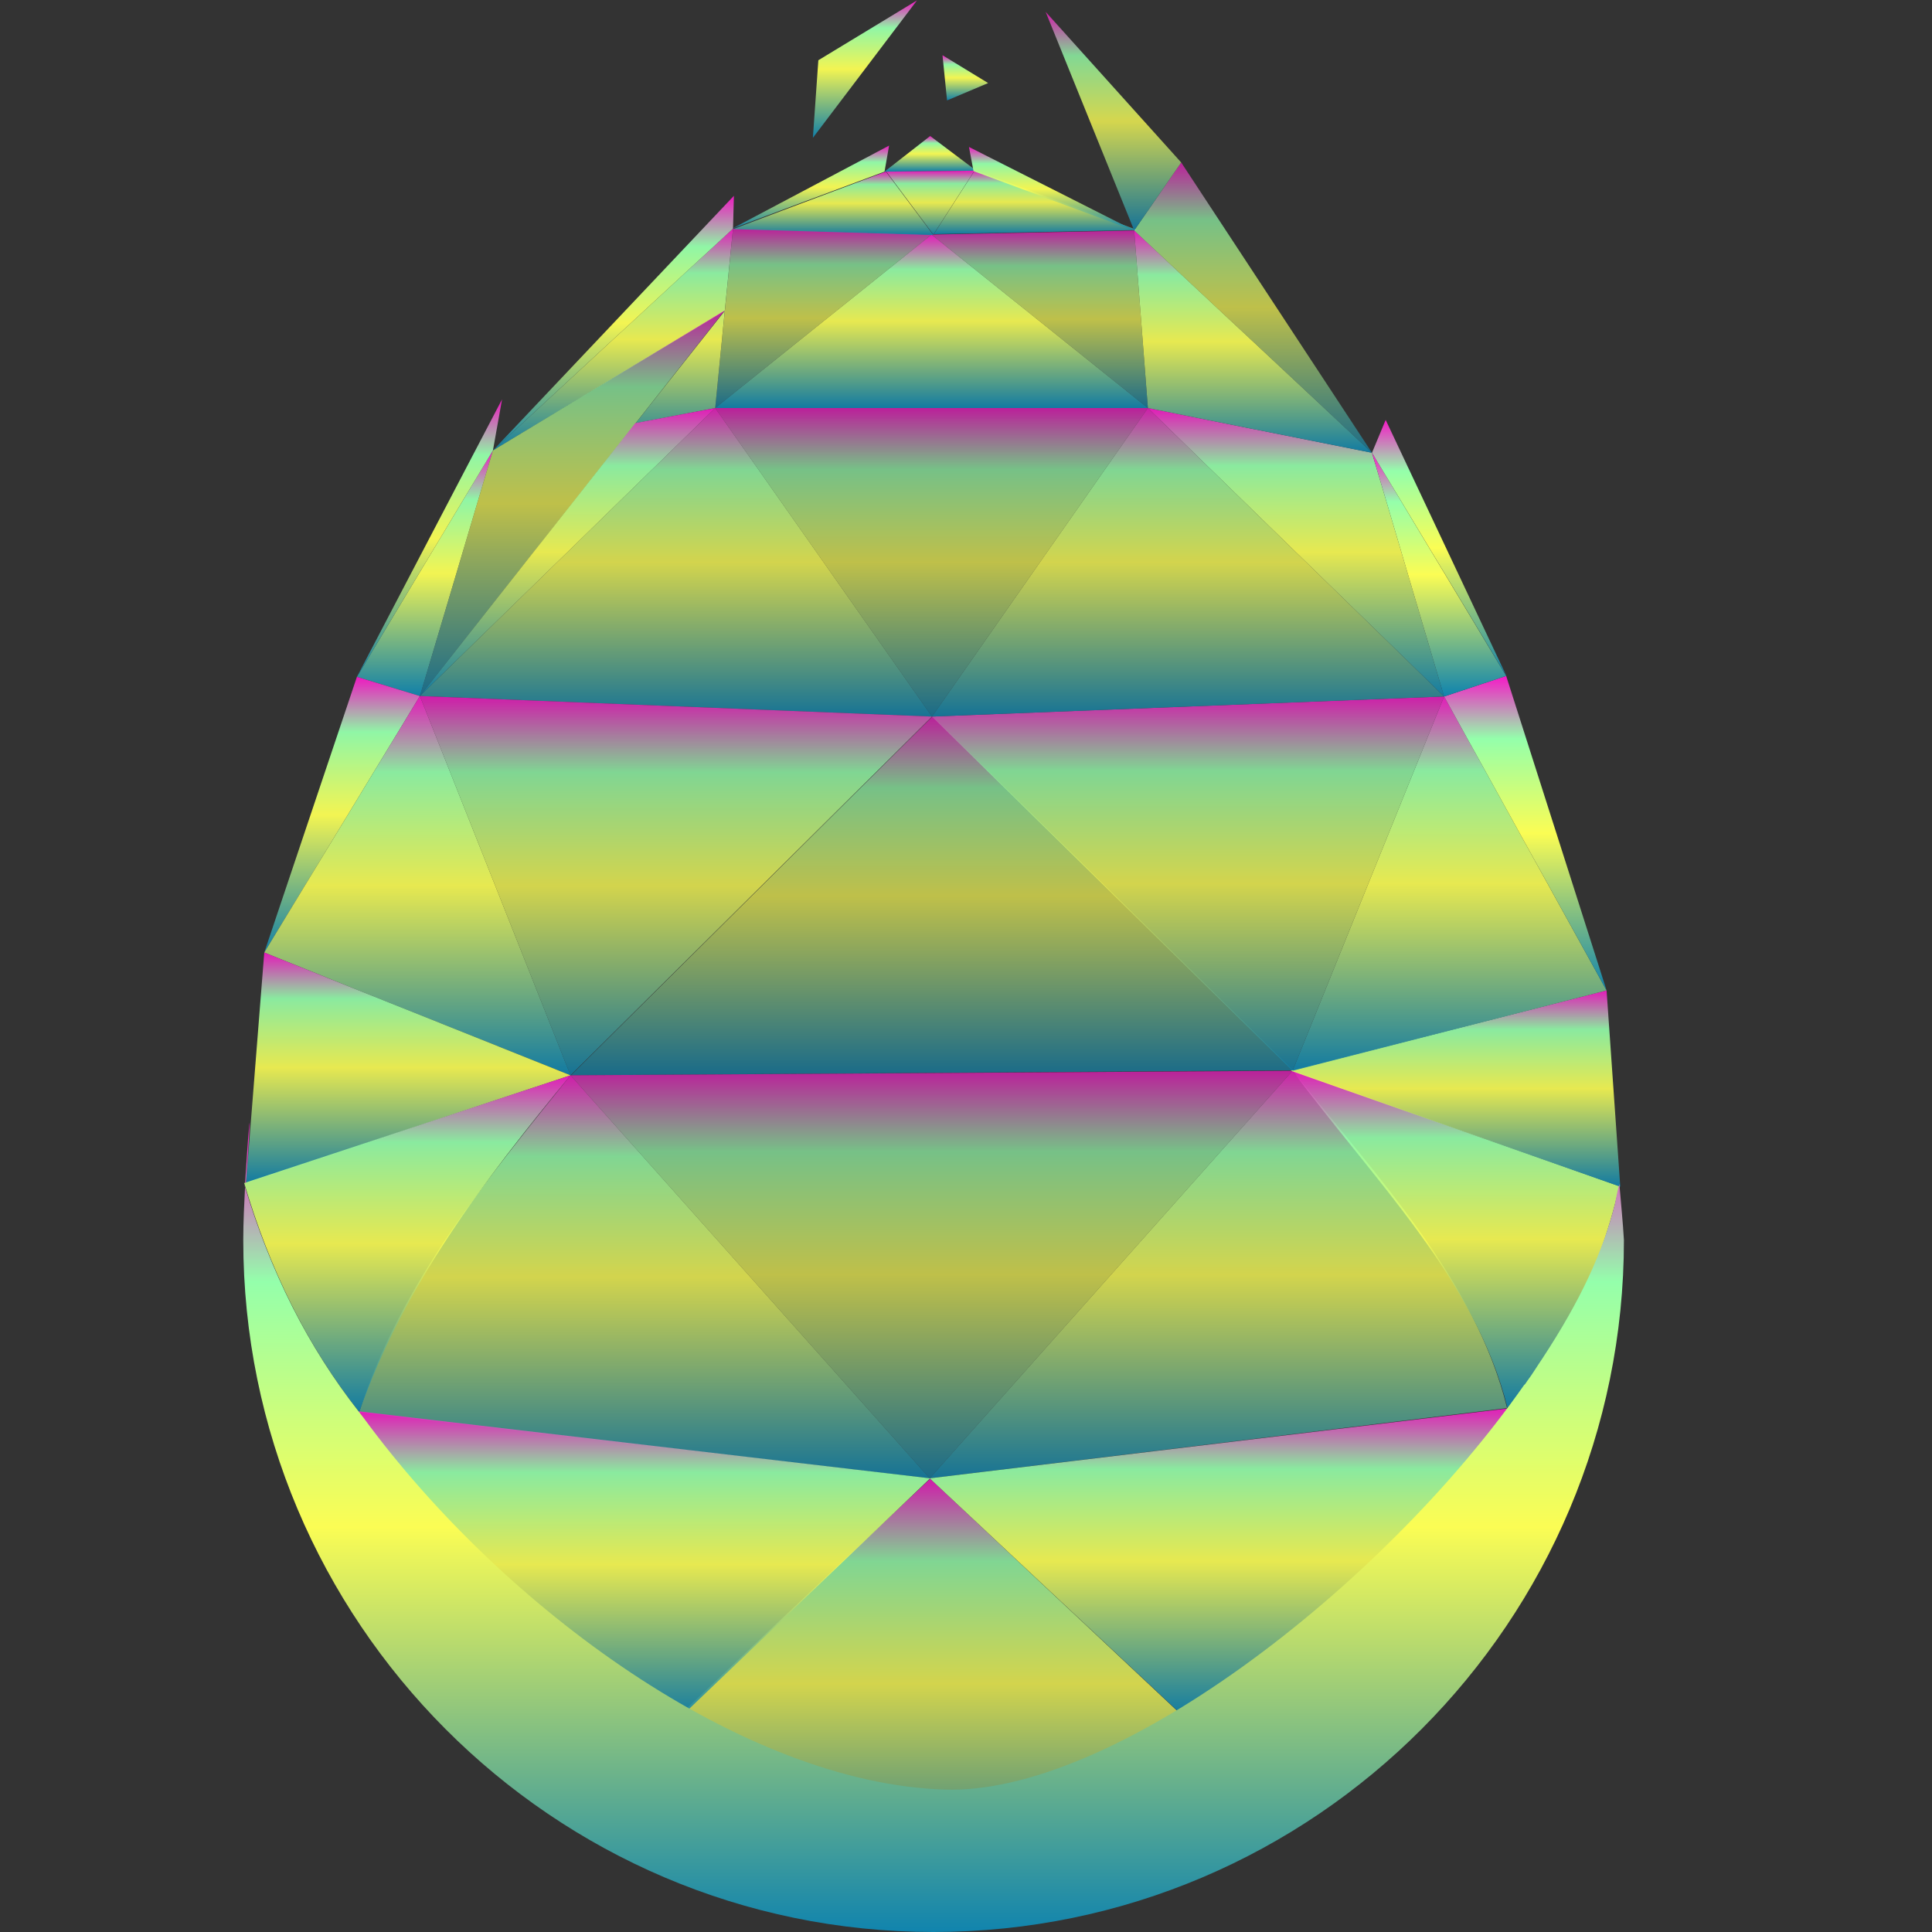 <?xml version="1.0" encoding="UTF-8" standalone="no"?>
<!-- Created with Inkscape (http://www.inkscape.org/) -->

<svg
   width="16"
   height="16"
   viewBox="0 0 4.233 4.233"
   version="1.1"
   id="svg8"
   xmlns:xlink="http://www.w3.org/1999/xlink"
   xmlns="http://www.w3.org/2000/svg"
   xmlns:svg="http://www.w3.org/2000/svg"
   xmlns:rdf="http://www.w3.org/1999/02/22-rdf-syntax-ns#"
   xmlns:cc="http://creativecommons.org/ns#"
   xmlns:dc="http://purl.org/dc/elements/1.1/">
  <rect x="0" y="0" width="4.233" height="4.233" fill="#333333" stroke="none"/>
  <defs>
    <style id="current-color-scheme" type="text/css">
      .ColorScheme-Text { color: #0abdc6; } .ColorScheme-Highlight { color:#5294e2; }
    </style>
    <linearGradient id="arrongin" x1="0%" x2="0%" y1="0%" y2="100%">
      <stop offset="0%" style="stop-color:#dd9b44; stop-opacity:1"/>
      <stop offset="100%" style="stop-color:#ad6c16; stop-opacity:1"/>
    </linearGradient>
    <linearGradient id="aurora" x1="0%" x2="0%" y1="0%" y2="100%">
      <stop offset="0%" style="stop-color:#09D4DF; stop-opacity:1"/>
      <stop offset="100%" style="stop-color:#9269F4; stop-opacity:1"/>
    </linearGradient>
    <linearGradient id="cyberneon" x1="0%" x2="0%" y1="0%" y2="100%">
      <stop offset="0" style="stop-color:#0abdc6; stop-opacity:1"/>
      <stop offset="1" style="stop-color:#ea00d9; stop-opacity:1"/>
    </linearGradient>
    <linearGradient id="fitdance" x1="0%" x2="0%" y1="0%" y2="100%">
      <stop offset="0%" style="stop-color:#1AD6AB; stop-opacity:1"/>
      <stop offset="100%" style="stop-color:#329DB6; stop-opacity:1"/>
    </linearGradient>
    <linearGradient id="oomox" x1="0%" x2="0%" y1="0%" y2="100%">
      <stop offset="0%" style="stop-color:#0abdc6; stop-opacity:1"/>
      <stop offset="100%" style="stop-color:#b800ff; stop-opacity:1"/>
    </linearGradient>
    <linearGradient id="rainblue" x1="0%" x2="0%" y1="0%" y2="100%">
      <stop offset="0%" style="stop-color:#00F260; stop-opacity:1"/>
      <stop offset="100%" style="stop-color:#0575E6; stop-opacity:1"/>
    </linearGradient>
    <linearGradient id="sunrise" x1="0%" x2="0%" y1="0%" y2="100%">
      <stop offset="0%" style="stop-color: #FF8501; stop-opacity:1"/>
      <stop offset="100%" style="stop-color: #FFCB01; stop-opacity:1"/>
    </linearGradient>
    <linearGradient id="telinkrin" x1="0%" x2="0%" y1="0%" y2="100%">
      <stop offset="0%" style="stop-color: #b2ced6; stop-opacity:1"/>
      <stop offset="100%" style="stop-color: #6da5b7; stop-opacity:1"/>
    </linearGradient>
    <linearGradient id="60spsycho" x1="0%" x2="0%" y1="0%" y2="100%">
      <stop offset="0%" style="stop-color: #df5940; stop-opacity:1"/>
      <stop offset="25%" style="stop-color: #d8d15f; stop-opacity:1"/>
      <stop offset="50%" style="stop-color: #e9882a; stop-opacity:1"/>
      <stop offset="100%" style="stop-color: #279362; stop-opacity:1"/>
    </linearGradient>
    <linearGradient id="90ssummer" x1="0%" x2="0%" y1="0%" y2="100%">
      <stop offset="0%" style="stop-color: #f618c7; stop-opacity:1"/>
      <stop offset="20%" style="stop-color: #94ffab; stop-opacity:1"/>
      <stop offset="50%" style="stop-color: #fbfd54; stop-opacity:1"/>
      <stop offset="100%" style="stop-color: #0f83ae; stop-opacity:1"/>
    </linearGradient>
  </defs>
  <path
     d="M 2.584,3.753 2.038,3.24 1.494,3.753 c 0.038,0.039 0.473,0.334 0.544,0.385"
     style="display:inline;opacity:0.8;fill:url(#90ssummer);fill-opacity:1;fill-rule:nonzero;stroke:none;stroke-width:0.001;stroke-linecap:butt;stroke-linejoin:miter;stroke-miterlimit:4;stroke-dasharray:none;stroke-dashoffset:0;stroke-opacity:1;paint-order:fill markers stroke"
     id="path1-5"
     class="ColorScheme-Text" />
  <path
     style="opacity:0.7;fill:url(#90ssummer);fill-opacity:1;fill-rule:nonzero;stroke:none;stroke-width:0.003;stroke-linecap:butt;stroke-linejoin:miter;stroke-miterlimit:4;stroke-dasharray:none;stroke-dashoffset:0;stroke-opacity:1;paint-order:fill markers stroke"
     d="m 1.251,2.356 0.792,-0.786 0.79,0.775 z"
     id="path918"
     class="ColorScheme-Text" />
  <path
     id="path920"
     class="ColorScheme-Text"
     d="m 3.164,1.526 -1.122,0.044 0.79,0.776 z"
     style="fill:url(#90ssummer);fill-opacity:1;fill-rule:nonzero;stroke:none;stroke-width:0.003;stroke-linecap:butt;stroke-linejoin:miter;stroke-miterlimit:4;stroke-dasharray:none;stroke-dashoffset:0;stroke-opacity:1;paint-order:fill markers stroke;opacity:0.8" />
  <path
     style="opacity:0.8;fill:url(#90ssummer);fill-opacity:1;fill-rule:nonzero;stroke:none;stroke-width:0.004;stroke-linecap:butt;stroke-linejoin:miter;stroke-miterlimit:4;stroke-dasharray:none;stroke-dashoffset:0;stroke-opacity:1;paint-order:fill markers stroke"
     d="m 3.164,1.526 -1.122,0.044 0.473,-0.676 z"
     id="path922"
     class="ColorScheme-Text" />
  <path
     id="path924"
     class="ColorScheme-Text"
     d="M 3.164,1.526 3.006,0.992 2.515,0.894 Z"
     style="fill:url(#90ssummer);fill-opacity:1;fill-rule:nonzero;stroke:none;stroke-width:0.004;stroke-linecap:butt;stroke-linejoin:miter;stroke-miterlimit:4;stroke-dasharray:none;stroke-dashoffset:0;stroke-opacity:1;paint-order:fill markers stroke;opacity:0.9" />
  <path
     id="path926"
     class="ColorScheme-Text"
     d="M 1.25,2.356 2.037,3.239 2.832,2.346 Z"
     style="opacity:0.7;fill:url(#90ssummer);fill-opacity:1;fill-rule:nonzero;stroke:none;stroke-width:0.001;stroke-linecap:butt;stroke-linejoin:miter;stroke-miterlimit:4;stroke-dasharray:none;stroke-dashoffset:0;stroke-opacity:1;paint-order:fill markers stroke" />
  <path
     style="opacity:0.8;fill:url(#90ssummer);fill-opacity:1;fill-rule:nonzero;stroke:none;stroke-width:0.001;stroke-linecap:butt;stroke-linejoin:miter;stroke-miterlimit:4;stroke-dasharray:none;stroke-dashoffset:0;stroke-opacity:1;paint-order:fill markers stroke"
     d="M 1.25,2.356 2.037,3.239 0.787,3.094 C 0.877,2.813 1.065,2.586 1.25,2.356 Z"
     id="path928"
     class="ColorScheme-Text" />
  <path
     id="path930"
     class="ColorScheme-Text"
     d="M 1.488,3.765 2.038,3.239 0.775,3.091 C 0.96,3.321 1.155,3.55 1.488,3.765 Z"
     style="opacity:0.9;fill:url(#90ssummer);fill-opacity:1;fill-rule:nonzero;stroke:none;stroke-width:0.001;stroke-linecap:butt;stroke-linejoin:miter;stroke-miterlimit:4;stroke-dasharray:none;stroke-dashoffset:0;stroke-opacity:1;paint-order:fill markers stroke" />
  <path
     id="path932"
     class="ColorScheme-Text"
     d="M 1.567,0.894 2.042,1.57 2.515,0.894 Z"
     style="fill:url(#90ssummer);fill-opacity:1;fill-rule:nonzero;stroke:none;stroke-width:0.004;stroke-linecap:butt;stroke-linejoin:miter;stroke-miterlimit:4;stroke-dasharray:none;stroke-dashoffset:0;stroke-opacity:1;paint-order:fill markers stroke;opacity:0.7" />
  <path
     style="fill:url(#90ssummer);fill-opacity:1;fill-rule:nonzero;stroke:none;stroke-width:0.004;stroke-linecap:butt;stroke-linejoin:miter;stroke-miterlimit:4;stroke-dasharray:none;stroke-dashoffset:0;stroke-opacity:1;paint-order:fill markers stroke;opacity:0.8"
     d="M 1.567,0.894 2.042,1.57 0.92,1.525 Z"
     id="path934"
     class="ColorScheme-Text" />
  <path
     style="fill:url(#90ssummer);fill-opacity:1;fill-rule:nonzero;stroke:none;stroke-width:0.004;stroke-linecap:butt;stroke-linejoin:miter;stroke-miterlimit:4;stroke-dasharray:none;stroke-dashoffset:0;stroke-opacity:1;paint-order:fill markers stroke;opacity:0.958"
     d="M 0.782,1.483 1.08,0.987 0.92,1.525 Z"
     id="path936"
     class="ColorScheme-Text" />
  <path
     id="path938"
     d="M 0.782,1.483 0.579,2.087 0.92,1.525 Z"
     style="fill:url(#90ssummer);fill-opacity:1;fill-rule:nonzero;stroke:none;stroke-width:0.003;stroke-linecap:butt;stroke-linejoin:miter;stroke-miterlimit:4;stroke-dasharray:none;stroke-dashoffset:0;stroke-opacity:1;paint-order:fill markers stroke;opacity:0.958"
     class="ColorScheme-Text" />
  <path
     style="fill:url(#90ssummer);fill-opacity:1;fill-rule:nonzero;stroke:none;stroke-width:0.003;stroke-linecap:butt;stroke-linejoin:miter;stroke-miterlimit:4;stroke-dasharray:none;stroke-dashoffset:0;stroke-opacity:1;paint-order:fill markers stroke;opacity:0.9"
     d="M 1.25,2.356 0.579,2.087 0.92,1.525 Z"
     id="path940"
     class="ColorScheme-Text" />
  <path
     id="path942"
     class="ColorScheme-Text"
     d="M 1.25,2.356 0.579,2.087 0.539,2.592 Z"
     style="fill:url(#90ssummer);fill-opacity:1;fill-rule:nonzero;stroke:none;stroke-width:0.001;stroke-linecap:butt;stroke-linejoin:miter;stroke-miterlimit:4;stroke-dasharray:none;stroke-dashoffset:0;stroke-opacity:1;paint-order:fill markers stroke;opacity:0.9" />
  <path
     style="opacity:0.9;fill:url(#90ssummer);fill-opacity:1;fill-rule:nonzero;stroke:none;stroke-width:0.001;stroke-linecap:butt;stroke-linejoin:miter;stroke-miterlimit:4;stroke-dasharray:none;stroke-dashoffset:0;stroke-opacity:1;paint-order:fill markers stroke"
     d="M 1.25,2.356 C 1.06,2.586 0.882,2.821 0.787,3.094 0.673,2.948 0.591,2.782 0.535,2.592 Z"
     id="path944"
     class="ColorScheme-Text" />
  <path
     style="opacity:0.8;fill:url(#90ssummer);fill-opacity:1;fill-rule:nonzero;stroke:none;stroke-width:0.001;stroke-linecap:butt;stroke-linejoin:miter;stroke-miterlimit:4;stroke-dasharray:none;stroke-dashoffset:0;stroke-opacity:1;paint-order:fill markers stroke"
     d="M 3.302,3.085 2.037,3.239 2.832,2.346 c 0.188,0.235 0.402,0.462 0.47,0.739 z"
     id="path946"
     class="ColorScheme-Text"/>
  <path
     id="path948"
     class="ColorScheme-Text"
     d="M 3.303,3.085 C 3.415,2.952 3.501,2.805 3.548,2.599 L 2.832,2.346 C 3.008,2.584 3.233,2.802 3.303,3.085 Z"
     style="opacity:0.9;fill:url(#90ssummer);fill-opacity:1;fill-rule:nonzero;stroke:none;stroke-width:0.001;stroke-linecap:butt;stroke-linejoin:miter;stroke-miterlimit:4;stroke-dasharray:none;stroke-dashoffset:0;stroke-opacity:1;paint-order:fill markers stroke" />
  <path
     style="fill:url(#90ssummer);fill-opacity:1;fill-rule:nonzero;stroke:none;stroke-width:0.001;stroke-linecap:butt;stroke-linejoin:miter;stroke-miterlimit:4;stroke-dasharray:none;stroke-dashoffset:0;stroke-opacity:1;paint-order:fill markers stroke;opacity:0.9"
     d="M 3.52,2.17 3.55,2.6 2.828,2.346 Z"
     id="path950"
     class="ColorScheme-Text" />
  <path
     id="path952"
     class="ColorScheme-Text"
     d="M 3.52,2.17 3.164,1.526 2.832,2.346 Z"
     style="fill:url(#90ssummer);fill-opacity:1;fill-rule:nonzero;stroke:none;stroke-width:0.003;stroke-linecap:butt;stroke-linejoin:miter;stroke-miterlimit:4;stroke-dasharray:none;stroke-dashoffset:0;stroke-opacity:1;paint-order:fill markers stroke;opacity:0.9" />
  <path
     style="fill:url(#90ssummer);fill-opacity:1;fill-rule:nonzero;stroke:none;stroke-width:0.003;stroke-linecap:butt;stroke-linejoin:miter;stroke-miterlimit:4;stroke-dasharray:none;stroke-dashoffset:0;stroke-opacity:1;paint-order:fill markers stroke;opacity:1"
     d="M 3.52,2.17 3.164,1.526 3.3,1.481 Z"
     id="path954"
     class="ColorScheme-Text" />
  <path
     id="path956"
     class="ColorScheme-Text"
     d="M 3.006,0.992 3.164,1.526 3.3,1.481 Z"
     style="fill:url(#90ssummer);fill-opacity:1;fill-rule:nonzero;stroke:none;stroke-width:0.004;stroke-linecap:butt;stroke-linejoin:miter;stroke-miterlimit:4;stroke-dasharray:none;stroke-dashoffset:0;stroke-opacity:1;paint-order:fill markers stroke;opacity:1" />
  <path
     id="path958"
     class="ColorScheme-Text"
     d="M 3.311,3.085 2.037,3.239 2.588,3.756 C 2.88,3.567 3.112,3.337 3.311,3.085 Z"
     style="opacity:0.9;fill:url(#90ssummer);fill-opacity:1;fill-rule:nonzero;stroke:none;stroke-width:0.001;stroke-linecap:butt;stroke-linejoin:miter;stroke-miterlimit:4;stroke-dasharray:none;stroke-dashoffset:0;stroke-opacity:1;paint-order:fill markers stroke" />
  <path
     id="path960"
     class="ColorScheme-Text"
     d="M 1.25,2.356 2.042,1.57 0.92,1.525 Z"
     style="fill:url(#90ssummer);fill-opacity:1;fill-rule:nonzero;stroke:none;stroke-width:0.003;stroke-linecap:butt;stroke-linejoin:miter;stroke-miterlimit:4;stroke-dasharray:none;stroke-dashoffset:0;stroke-opacity:1;paint-order:fill markers stroke;opacity:0.8" />
  <path
     id="path962"
     class="ColorScheme-Text"
     d="M 0.782,1.483 1.08,0.987 1.1,0.875 Z"
     style="fill:url(#90ssummer);fill-opacity:1;fill-rule:nonzero;stroke:none;stroke-width:0.004;stroke-linecap:butt;stroke-linejoin:miter;stroke-miterlimit:4;stroke-dasharray:none;stroke-dashoffset:0;stroke-opacity:1;paint-order:fill markers stroke;opacity:0.958" />
  <path
     style="fill:url(#90ssummer);fill-opacity:1;fill-rule:nonzero;stroke:none;stroke-width:0.004;stroke-linecap:butt;stroke-linejoin:miter;stroke-miterlimit:4;stroke-dasharray:none;stroke-dashoffset:0;stroke-opacity:1;paint-order:fill markers stroke;opacity:1"
     d="m 3.006,0.992 0.03,-0.072 0.265,0.562 z"
     id="path964"
     class="ColorScheme-Text" />
  <path
     style="fill:url(#90ssummer);fill-opacity:1;fill-rule:nonzero;stroke:none;stroke-width:0.008;stroke-linecap:butt;stroke-linejoin:miter;stroke-miterlimit:4;stroke-dasharray:none;stroke-dashoffset:0;stroke-opacity:1;paint-order:fill markers stroke;opacity:0.958"
     d="m 1.938,0.376 0.1,-0.078 0.101,0.076 z"
     id="path966"
     class="ColorScheme-Text" />
  <path
     style="fill:url(#90ssummer);fill-opacity:1;fill-rule:nonzero;stroke:none;stroke-width:0.005;stroke-linecap:butt;stroke-linejoin:miter;stroke-miterlimit:4;stroke-dasharray:none;stroke-dashoffset:0;stroke-opacity:1;paint-order:fill markers stroke;opacity:0.9"
     d="M 2.485,0.505 3.006,0.992 2.515,0.894 Z"
     id="path968"
     class="ColorScheme-Text" />
  <path
     id="path970"
     class="ColorScheme-Text"
     d="m 2.485,0.505 -0.444,0.009 0.474,0.38 z"
     style="fill:url(#90ssummer);fill-opacity:1;fill-rule:nonzero;stroke:none;stroke-width:0.005;stroke-linecap:butt;stroke-linejoin:miter;stroke-miterlimit:4;stroke-dasharray:none;stroke-dashoffset:0;stroke-opacity:1;paint-order:fill markers stroke;opacity:0.7" />
  <path
     style="opacity:0.9;fill:url(#90ssummer);fill-opacity:1;fill-rule:nonzero;stroke-width:0.008;stroke-linecap:butt;stroke-linejoin:miter;stroke-miterlimit:4;stroke-dasharray:none;stroke-dashoffset:0;stroke-opacity:1;paint-order:fill markers stroke"
     d="M 2.492,0.504 2.046,0.513 2.136,0.373 Z"
     id="path972"
     class="ColorScheme-Text" />
  <path
     style="fill:url(#90ssummer);fill-opacity:1;fill-rule:nonzero;stroke:none;stroke-width:0.005;stroke-linecap:butt;stroke-linejoin:miter;stroke-miterlimit:4;stroke-dasharray:none;stroke-dashoffset:0;stroke-opacity:1;paint-order:fill markers stroke;opacity:0.9"
     d="M 1.567,0.894 2.041,0.514 2.515,0.894 Z"
     id="path974"
     class="ColorScheme-Text" />
  <path
     id="path976"
     class="ColorScheme-Text"
     d="M 1.567,0.894 2.041,0.514 1.606,0.501 Z"
     style="fill:url(#90ssummer);fill-opacity:1;fill-rule:nonzero;stroke:none;stroke-width:0.005;stroke-linecap:butt;stroke-linejoin:miter;stroke-miterlimit:4;stroke-dasharray:none;stroke-dashoffset:0;stroke-opacity:1;paint-order:fill markers stroke;opacity:0.7" />
  <path
     style="opacity:0.9;fill:url(#90ssummer);fill-opacity:1;fill-rule:nonzero;stroke:none;stroke-width:0.008;stroke-linecap:butt;stroke-linejoin:miter;stroke-miterlimit:4;stroke-dasharray:none;stroke-dashoffset:0;stroke-opacity:1;paint-order:fill markers stroke"
     d="M 1.941,0.376 2.045,0.515 1.606,0.502 Z"
     id="path978"
     class="ColorScheme-Text" />
  <path
     id="path980"
     class="ColorScheme-Text"
     style="fill:url(#90ssummer);fill-opacity:1;fill-rule:nonzero;stroke:none;stroke-width:0.005;stroke-linecap:butt;stroke-linejoin:miter;stroke-miterlimit:4;stroke-dasharray:none;stroke-dashoffset:0;stroke-opacity:1;paint-order:fill markers stroke;opacity:0.9"
     d="M 1.606 0.501 L 1.08 0.987 L 1.588 0.681 L 1.606 0.501 z M 1.588 0.681 L 1.393 0.927 L 1.567 0.894 L 1.588 0.681 z " />
  <path
     id="path982"
     class="ColorScheme-Text"
     d="m 1.942,0.376 0.103,0.138 0.09,-0.14 z"
     style="opacity:0.9;fill:url(#90ssummer);fill-opacity:1;fill-rule:nonzero;stroke:none;stroke-width:0.008;stroke-linecap:butt;stroke-linejoin:miter;stroke-miterlimit:4;stroke-dasharray:none;stroke-dashoffset:0;stroke-opacity:1;paint-order:fill markers stroke" />
  <path
     id="path984"
     class="ColorScheme-Text"
     d="M 1.608,0.429 1.08,0.987 1.606,0.501 Z"
     style="fill:url(#90ssummer);fill-opacity:1;fill-rule:nonzero;stroke:none;stroke-width:0.005;stroke-linecap:butt;stroke-linejoin:miter;stroke-miterlimit:4;stroke-dasharray:none;stroke-dashoffset:0;stroke-opacity:1;paint-order:fill markers stroke;opacity:0.958" />
  <path
     id="path986"
     class="ColorScheme-Text"
     d="M 2.485,0.505 3.006,0.992 2.588,0.356 Z"
     style="fill:url(#90ssummer);fill-opacity:1;fill-rule:nonzero;stroke:none;stroke-width:0.005;stroke-linecap:butt;stroke-linejoin:miter;stroke-miterlimit:4;stroke-dasharray:none;stroke-dashoffset:0;stroke-opacity:1;paint-order:fill markers stroke;opacity:0.7" />
  <path
     id="path988"
     class="ColorScheme-Text"
     d="M 2.485,0.505 2.123,0.322 2.133,0.375 Z"
     style="fill:url(#90ssummer);fill-opacity:1;fill-rule:nonzero;stroke:none;stroke-width:0.008;stroke-linecap:butt;stroke-linejoin:miter;stroke-miterlimit:4;stroke-dasharray:none;stroke-dashoffset:0;stroke-opacity:1;paint-order:fill markers stroke;opacity:0.958" />
  <path
     id="path990"
     class="ColorScheme-Text"
     d="M 1.938,0.376 1.948,0.319 1.604,0.501 Z"
     style="fill:url(#90ssummer);fill-opacity:1;fill-rule:nonzero;stroke:none;stroke-width:0.008;stroke-linecap:butt;stroke-linejoin:miter;stroke-miterlimit:4;stroke-dasharray:none;stroke-dashoffset:0;stroke-opacity:1;paint-order:fill markers stroke;opacity:0.958" />
  <path
     style="fill:url(#90ssummer);fill-opacity:1;fill-rule:nonzero;stroke:none;stroke-width:0.005;stroke-linecap:butt;stroke-linejoin:miter;stroke-miterlimit:4;stroke-dasharray:none;stroke-dashoffset:0;stroke-opacity:1;paint-order:fill markers stroke;opacity:0.808"
     d="M 2.485,0.505 2.291,0.026 2.588,0.356 Z"
     id="path992"
     class="ColorScheme-Text" />
  <path
     id="path994"
     class="ColorScheme-Text"
     d="M 1.781,0.302 2.009,0.001 1.793,0.132 Z"
     style="fill:url(#90ssummer);fill-opacity:1;fill-rule:nonzero;stroke:none;stroke-width:0.003;stroke-linecap:butt;stroke-linejoin:miter;stroke-miterlimit:4;stroke-dasharray:none;stroke-dashoffset:0;stroke-opacity:1;paint-order:fill markers stroke;opacity:0.958" />
  <path
     id="path996"
     class="ColorScheme-Text"
     d="m 2.165,0.182 -0.09,0.038 -0.01,-0.099 z"
     style="fill:url(#90ssummer);fill-opacity:1;fill-rule:nonzero;stroke:none;stroke-width:0.006;stroke-linecap:butt;stroke-linejoin:miter;stroke-miterlimit:4;stroke-dasharray:none;stroke-dashoffset:0;stroke-opacity:1;paint-order:fill markers stroke;opacity:0.958" />
  <path
     id="path998"
     class="ColorScheme-Text"
     d="M 1.588,0.68 1.08,0.987 0.92,1.525 Z"
     style="fill:url(#90ssummer);fill-opacity:1;fill-rule:nonzero;stroke:none;stroke-width:0.004;stroke-linecap:butt;stroke-linejoin:miter;stroke-miterlimit:4;stroke-dasharray:none;stroke-dashoffset:0;stroke-opacity:1;paint-order:fill markers stroke;opacity:0.7" />
  <path
     style="opacity:0.9;fill:url(#90ssummer);fill-opacity:1;fill-rule:nonzero;stroke:none;stroke-width:0.004;stroke-linecap:butt;stroke-linejoin:miter;stroke-miterlimit:4;stroke-dasharray:none;stroke-dashoffset:0;stroke-opacity:1;paint-order:fill markers stroke"
     d="m 1.392,0.927 0.175,-0.033 L 0.92,1.525 Z"
     id="path1000"
     class="ColorScheme-Text" />
  <path
     id="path895"
     style="display:inline;opacity:1;fill:url(#90ssummer);fill-opacity:1;fill-rule:nonzero;stroke:none;stroke-width:0.001;stroke-linecap:butt;stroke-linejoin:miter;stroke-miterlimit:4;stroke-dasharray:none;stroke-dashoffset:0;stroke-opacity:1;paint-order:fill markers stroke"
     class="ColorScheme-Text"
     d="m 0.547,2.461 c -7.4578e-4,-0.004 -0.004,0.036 -0.01,0.131 l 0.002,-5.168e-4 c 0.006,-0.08 0.008,-0.127 0.008,-0.131 z m -0.01,0.137 c -0.002,0.04 -0.004,0.08 -0.004,0.119 0,0.835 0.677,1.516 1.512,1.516 0.836,0 1.513,-0.681 1.513,-1.516 -0.002,-0.037 -0.007,-0.086 -0.01,-0.123 -0.002,0.005 -0.009,0.04 -0.01,0.045 -0.027,0.106 -0.075,0.21 -0.159,0.338 -0.011,0.016 -0.021,0.033 -0.033,0.049 -0.001,0.002 -0.003,0.004 -0.004,0.006 -7.659e-4,0.001 -0.002,0.002 -0.003,0.003 C 3.024,3.484 2.436,3.933 2.07,3.921 1.628,3.907 1.102,3.523 0.797,3.107 0.794,3.103 0.791,3.099 0.787,3.094 0.674,2.95 0.592,2.785 0.536,2.598 Z" />
</svg>
